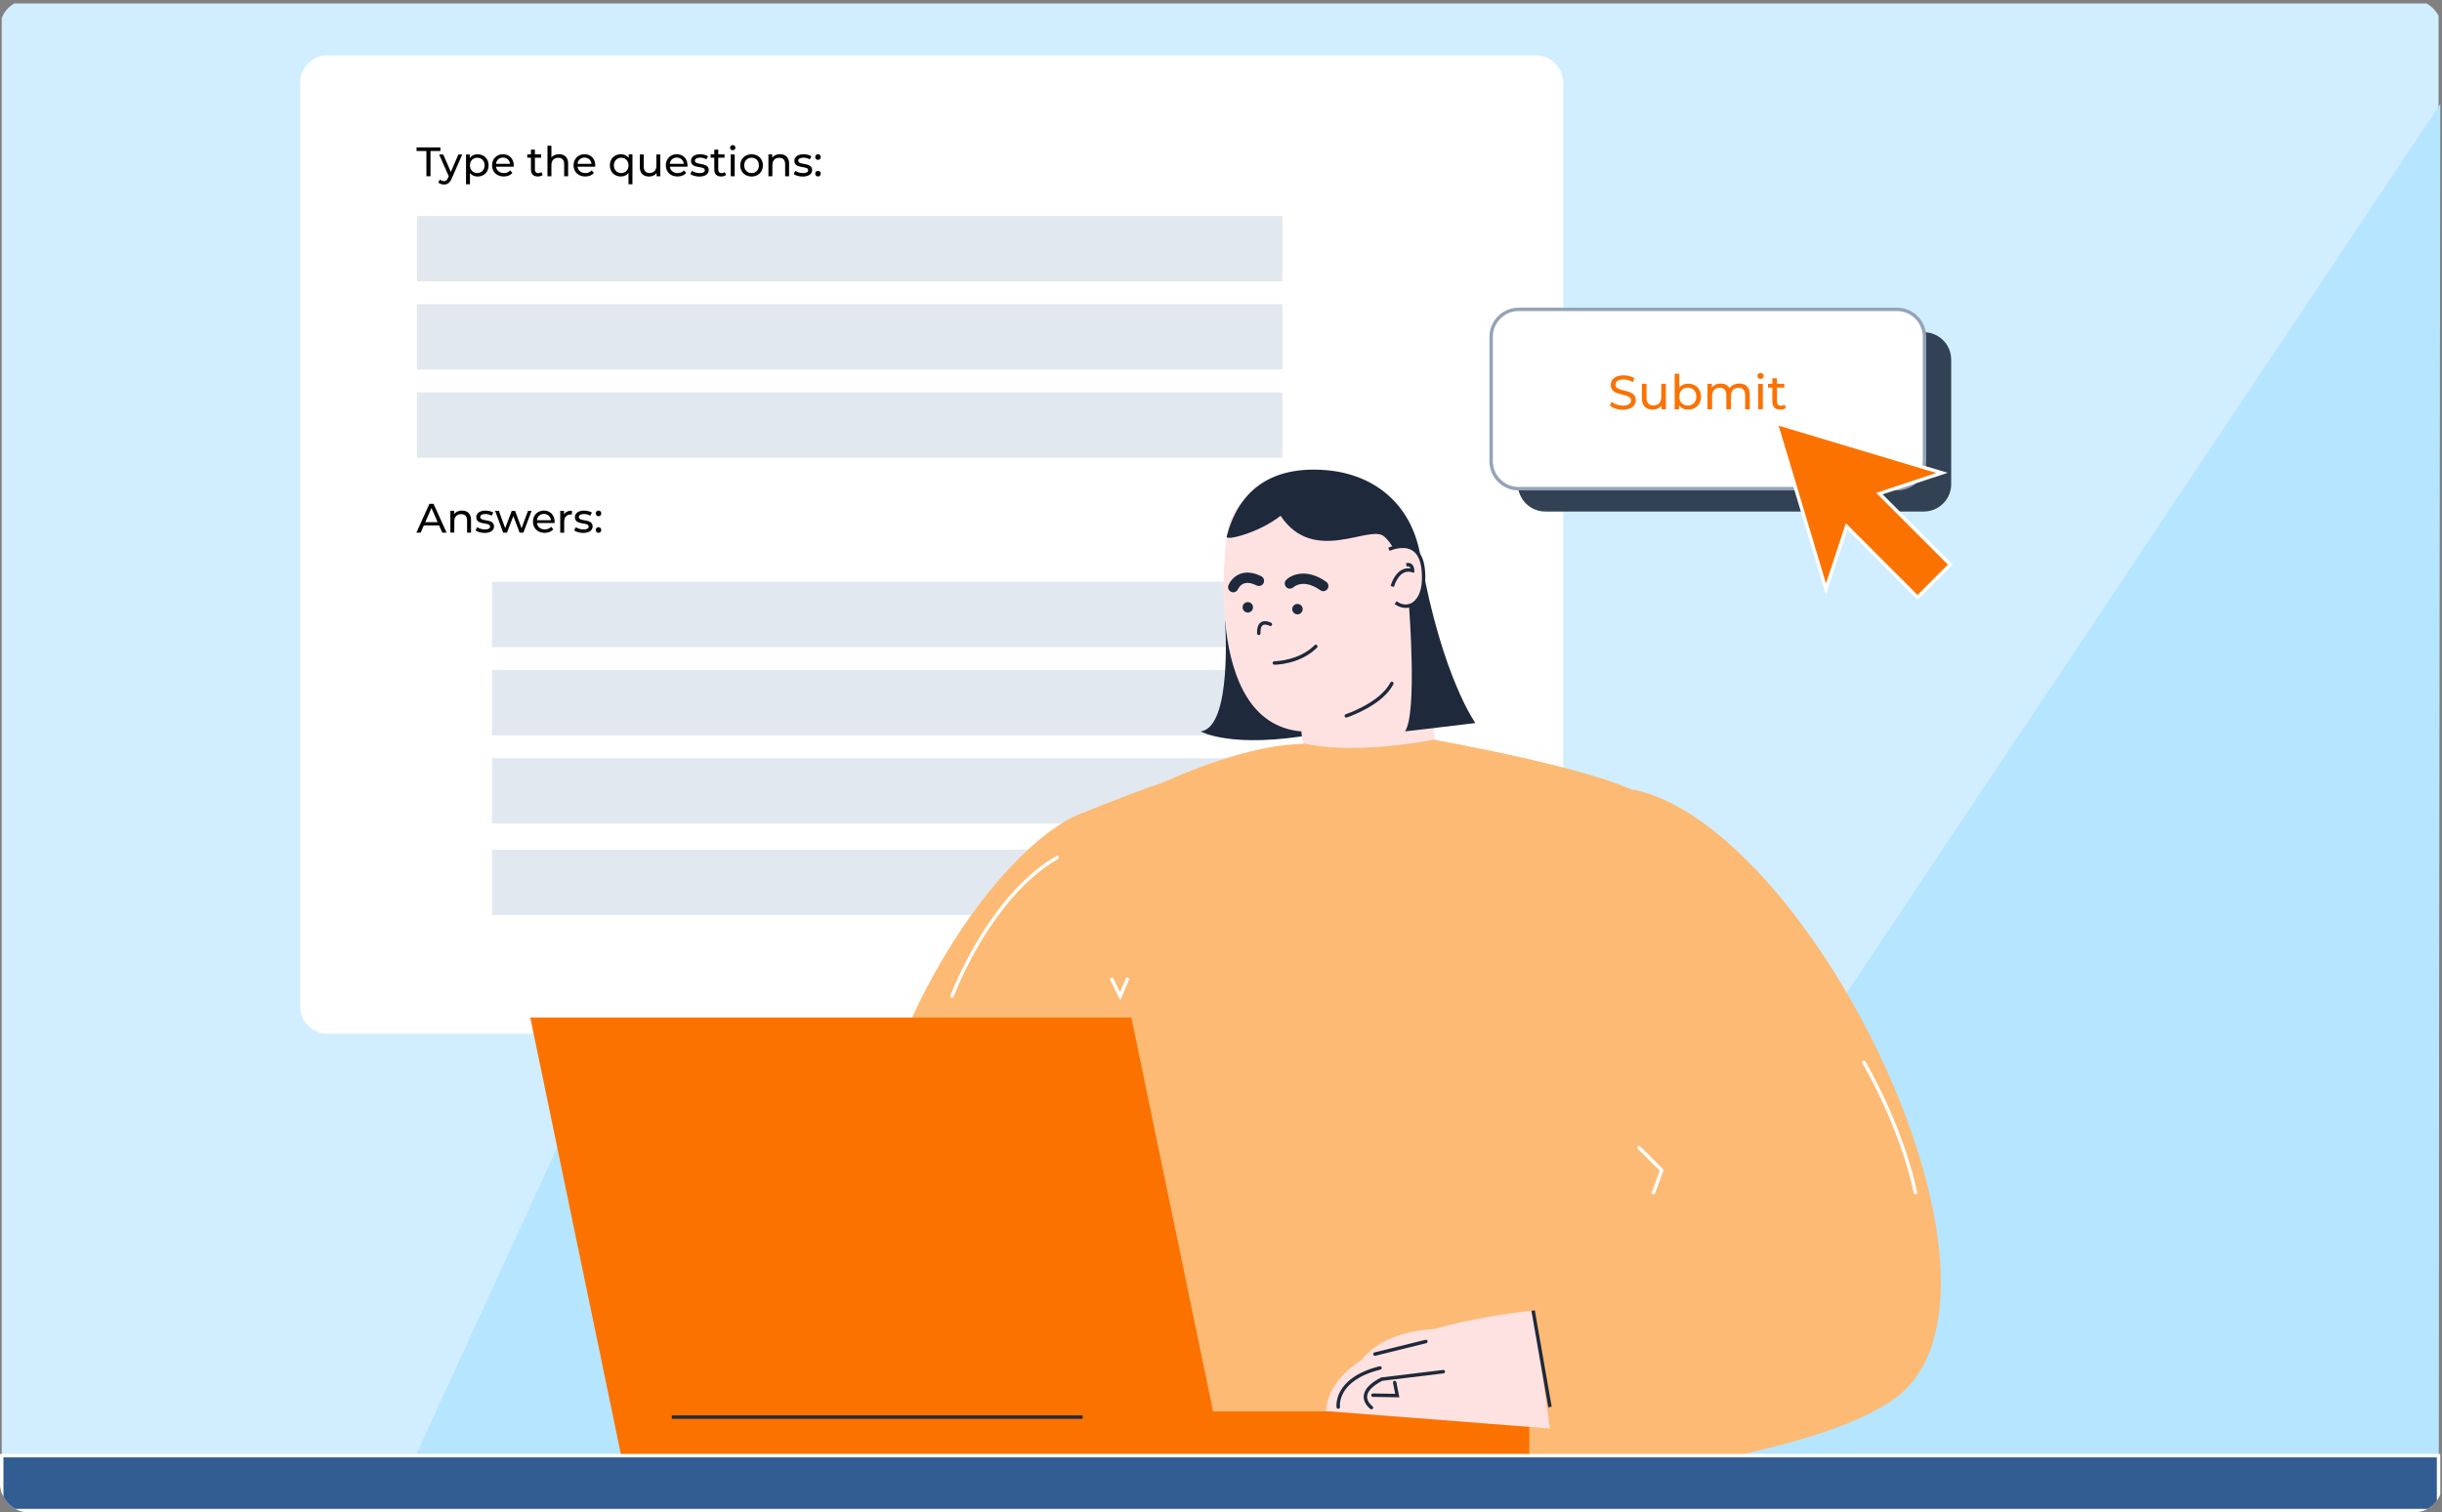 <svg width="704" height="436" viewBox="0 0 704 436" fill="none" xmlns="http://www.w3.org/2000/svg">
<rect x="0" y="0" width="704" height="436" fill="#808080" stroke="none"/>
<g clip-path="url(#clip0_301_102)">
<path d="M703.011 0.99H0.495V435.505H703.011V0.99Z" fill="#D0EEFF"/>
<path d="M703.505 30L443 420.064L703.011 419.669L703.505 30Z" fill="#B6E5FF"/>
<path d="M442.743 15.945H94.454C90.082 15.945 86.538 19.491 86.538 23.864V290.116C86.538 294.489 90.082 298.034 94.454 298.034H442.743C447.115 298.034 450.659 294.489 450.659 290.116V23.864C450.659 19.491 447.115 15.945 442.743 15.945Z" fill="white"/>
<path d="M369.682 62.267H120.209V81.103H369.682V62.267Z" fill="#E2E8F0"/>
<path d="M369.682 87.695H120.209V106.53H369.682V87.695Z" fill="#E2E8F0"/>
<path d="M369.682 113.122H120.209V131.958H369.682V113.122Z" fill="#E2E8F0"/>
<path d="M391.331 167.739H141.859V186.574H391.331V167.739Z" fill="#E2E8F0"/>
<path d="M391.331 193.166H141.859V212.002H391.331V193.166Z" fill="#E2E8F0"/>
<path d="M391.331 218.594H141.859V237.429H391.331V218.594Z" fill="#E2E8F0"/>
<path d="M391.331 244.962H141.859V263.797H391.331V244.962Z" fill="#E2E8F0"/>
<path d="M122.94 43.541H120.091V42.511H126.958V43.541H124.108V50.816H122.93V43.541H122.94Z" fill="black"/>
<path d="M133.27 44.53L130.223 51.449C129.669 52.775 128.946 53.191 127.977 53.191C127.373 53.191 126.75 52.993 126.364 52.607L126.849 51.756C127.155 52.053 127.551 52.221 127.977 52.221C128.521 52.221 128.867 51.974 129.174 51.251L129.372 50.816L126.591 44.54H127.779L129.975 49.568L132.142 44.54H133.26L133.27 44.53Z" fill="black"/>
<path d="M140.859 47.678C140.859 49.618 139.514 50.895 137.683 50.895C136.793 50.895 136.011 50.548 135.487 49.875V53.132H134.349V44.54H135.437V45.54C135.952 44.837 136.753 44.481 137.683 44.481C139.524 44.481 140.859 45.758 140.859 47.688V47.678ZM139.712 47.678C139.712 46.352 138.801 45.471 137.584 45.471C136.367 45.471 135.477 46.352 135.477 47.678C135.477 49.004 136.387 49.895 137.584 49.895C138.782 49.895 139.712 49.014 139.712 47.678Z" fill="black"/>
<path d="M148.102 48.054H142.997C143.135 49.163 144.026 49.895 145.272 49.895C146.005 49.895 146.628 49.648 147.083 49.133L147.716 49.865C147.142 50.529 146.282 50.885 145.233 50.885C143.204 50.885 141.849 49.539 141.849 47.668C141.849 45.797 143.195 44.461 145.005 44.461C146.816 44.461 148.112 45.768 148.112 47.698C148.112 47.797 148.102 47.935 148.092 48.044L148.102 48.054ZM142.997 47.233H147.034C146.915 46.173 146.123 45.431 145.015 45.431C143.907 45.431 143.115 46.163 142.997 47.233Z" fill="black"/>
<path d="M156.434 50.449C156.087 50.746 155.563 50.885 155.058 50.885C153.792 50.885 153.069 50.182 153.069 48.915V45.461H152.001V44.52H153.069V43.145H154.207V44.52H156.008V45.461H154.207V48.866C154.207 49.539 154.563 49.925 155.197 49.925C155.533 49.925 155.85 49.816 156.087 49.628L156.443 50.449H156.434Z" fill="black"/>
<path d="M163.785 47.203V50.825H162.647V47.331C162.647 46.094 162.034 45.49 160.955 45.49C159.748 45.49 158.967 46.213 158.967 47.579V50.816H157.829V42.006H158.967V45.411C159.441 44.807 160.223 44.461 161.183 44.461C162.717 44.461 163.795 45.342 163.795 47.193L163.785 47.203Z" fill="black"/>
<path d="M171.602 48.054H166.496C166.635 49.163 167.525 49.895 168.772 49.895C169.504 49.895 170.128 49.648 170.583 49.133L171.216 49.865C170.642 50.529 169.781 50.885 168.732 50.885C166.704 50.885 165.349 49.539 165.349 47.668C165.349 45.797 166.694 44.461 168.505 44.461C170.316 44.461 171.612 45.768 171.612 47.698C171.612 47.797 171.602 47.935 171.592 48.044L171.602 48.054ZM166.496 47.233H170.533C170.415 46.173 169.623 45.431 168.515 45.431C167.407 45.431 166.615 46.163 166.496 47.233Z" fill="black"/>
<path d="M182.328 44.53V53.122H181.19V49.865C180.665 50.538 179.884 50.885 178.993 50.885C177.153 50.885 175.817 49.598 175.817 47.668C175.817 45.738 177.163 44.461 178.993 44.461C179.923 44.461 180.725 44.817 181.239 45.52V44.52H182.328V44.53ZM181.2 47.678C181.2 46.352 180.289 45.471 179.092 45.471C177.895 45.471 176.965 46.352 176.965 47.678C176.965 49.004 177.875 49.895 179.092 49.895C180.309 49.895 181.2 49.014 181.2 47.678Z" fill="black"/>
<path d="M190.362 44.53V50.825H189.284V49.875C188.818 50.529 188.037 50.895 187.146 50.895C185.524 50.895 184.445 50.004 184.445 48.153V44.53H185.583V48.024C185.583 49.262 186.196 49.875 187.275 49.875C188.462 49.875 189.224 49.143 189.224 47.787V44.53H190.362Z" fill="black"/>
<path d="M198.199 48.054H193.093C193.231 49.163 194.122 49.895 195.369 49.895C196.101 49.895 196.724 49.648 197.179 49.133L197.813 49.865C197.239 50.529 196.378 50.885 195.329 50.885C193.301 50.885 191.945 49.539 191.945 47.668C191.945 45.797 193.291 44.461 195.102 44.461C196.912 44.461 198.208 45.768 198.208 47.698C198.208 47.797 198.199 47.935 198.189 48.044L198.199 48.054ZM193.093 47.233H197.13C197.011 46.173 196.22 45.431 195.111 45.431C194.003 45.431 193.212 46.163 193.093 47.233Z" fill="black"/>
<path d="M199.01 50.152L199.485 49.252C200.019 49.628 200.87 49.905 201.691 49.905C202.75 49.905 203.185 49.588 203.185 49.054C203.185 47.638 199.208 48.866 199.208 46.361C199.208 45.233 200.217 44.471 201.83 44.471C202.651 44.471 203.571 44.689 204.116 45.045L203.631 45.946C203.057 45.58 202.433 45.451 201.82 45.451C200.821 45.451 200.336 45.817 200.336 46.322C200.336 47.807 204.323 46.599 204.323 49.044C204.323 50.182 203.274 50.905 201.602 50.905C200.563 50.905 199.524 50.588 199 50.172L199.01 50.152Z" fill="black"/>
<path d="M209.29 50.449C208.944 50.746 208.42 50.885 207.915 50.885C206.649 50.885 205.926 50.182 205.926 48.915V45.461H204.858V44.52H205.926V43.145H207.064V44.52H208.865V45.461H207.064V48.866C207.064 49.539 207.42 49.925 208.054 49.925C208.39 49.925 208.707 49.816 208.944 49.628L209.3 50.449H209.29Z" fill="black"/>
<path d="M210.468 42.581C210.468 42.165 210.804 41.828 211.24 41.828C211.675 41.828 212.011 42.145 212.011 42.551C212.011 42.976 211.695 43.313 211.24 43.313C210.785 43.313 210.468 42.996 210.468 42.581ZM210.666 44.53H211.804V50.825H210.666V44.53Z" fill="black"/>
<path d="M213.397 47.678C213.397 45.807 214.782 44.471 216.672 44.471C218.562 44.471 219.937 45.797 219.937 47.678C219.937 49.559 218.562 50.895 216.672 50.895C214.782 50.895 213.397 49.549 213.397 47.678ZM218.789 47.678C218.789 46.342 217.889 45.471 216.672 45.471C215.455 45.471 214.545 46.342 214.545 47.678C214.545 49.014 215.455 49.895 216.672 49.895C217.889 49.895 218.789 49.014 218.789 47.678Z" fill="black"/>
<path d="M227.487 47.203V50.825H226.349V47.331C226.349 46.094 225.735 45.49 224.657 45.49C223.45 45.49 222.668 46.213 222.668 47.579V50.816H221.53V44.52H222.618V45.471C223.083 44.827 223.885 44.461 224.884 44.461C226.418 44.461 227.496 45.342 227.496 47.193L227.487 47.203Z" fill="black"/>
<path d="M228.812 50.152L229.287 49.252C229.822 49.628 230.673 49.905 231.494 49.905C232.553 49.905 232.988 49.588 232.988 49.054C232.988 47.638 229.01 48.866 229.01 46.361C229.01 45.233 230.02 44.471 231.632 44.471C232.454 44.471 233.374 44.689 233.918 45.045L233.433 45.946C232.859 45.58 232.236 45.451 231.622 45.451C230.623 45.451 230.138 45.817 230.138 46.322C230.138 47.807 234.126 46.599 234.126 49.044C234.126 50.182 233.077 50.905 231.405 50.905C230.366 50.905 229.327 50.588 228.802 50.172L228.812 50.152Z" fill="black"/>
<path d="M235.016 45.273C235.016 44.798 235.382 44.461 235.828 44.461C236.273 44.461 236.609 44.788 236.609 45.273C236.609 45.758 236.253 46.094 235.828 46.094C235.402 46.094 235.016 45.748 235.016 45.273ZM235.016 50.063C235.016 49.588 235.382 49.252 235.828 49.252C236.273 49.252 236.609 49.588 236.609 50.063C236.609 50.538 236.253 50.885 235.828 50.885C235.402 50.885 235.016 50.538 235.016 50.063Z" fill="black"/>
<path d="M126.591 151.486H122.178L121.268 153.565H120.041L123.801 145.251H124.979L128.748 153.565H127.502L126.591 151.486ZM126.176 150.536L124.385 146.468L122.594 150.536H126.176Z" fill="black"/>
<path d="M135.793 149.942V153.565H134.655V150.071C134.655 148.834 134.042 148.23 132.963 148.23C131.756 148.23 130.975 148.953 130.975 150.319V153.555H129.837V147.26H130.925V148.21C131.39 147.567 132.192 147.201 133.191 147.201C134.725 147.201 135.803 148.082 135.803 149.933L135.793 149.942Z" fill="black"/>
<path d="M137.109 152.892L137.584 151.991C138.119 152.367 138.969 152.645 139.791 152.645C140.849 152.645 141.285 152.328 141.285 151.793C141.285 150.378 137.307 151.605 137.307 149.101C137.307 147.973 138.316 147.211 139.929 147.211C140.75 147.211 141.671 147.428 142.215 147.785L141.73 148.685C141.156 148.319 140.533 148.191 139.919 148.191C138.92 148.191 138.435 148.557 138.435 149.062C138.435 150.546 142.423 149.339 142.423 151.783C142.423 152.922 141.374 153.644 139.702 153.644C138.663 153.644 137.624 153.327 137.099 152.912L137.109 152.892Z" fill="black"/>
<path d="M153.247 147.27L150.892 153.565H149.804L147.993 148.794L146.153 153.565H145.064L142.729 147.27H143.808L145.638 152.278L147.538 147.27H148.498L150.358 152.298L152.228 147.27H153.247Z" fill="black"/>
<path d="M159.897 150.794H154.791C154.929 151.902 155.82 152.635 157.067 152.635C157.799 152.635 158.422 152.387 158.877 151.873L159.511 152.605C158.937 153.268 158.076 153.624 157.027 153.624C154.999 153.624 153.643 152.278 153.643 150.408C153.643 148.537 154.989 147.201 156.8 147.201C158.61 147.201 159.906 148.507 159.906 150.437C159.906 150.536 159.897 150.675 159.887 150.784L159.897 150.794ZM154.791 149.972H158.828C158.709 148.913 157.918 148.171 156.809 148.171C155.701 148.171 154.91 148.903 154.791 149.972Z" fill="black"/>
<path d="M164.883 147.211V148.319C164.785 148.309 164.705 148.309 164.626 148.309C163.399 148.309 162.647 149.062 162.647 150.437V153.575H161.509V147.28H162.598V148.339C163.003 147.607 163.785 147.221 164.893 147.221L164.883 147.211Z" fill="black"/>
<path d="M165.537 152.892L166.011 151.991C166.546 152.367 167.397 152.645 168.218 152.645C169.277 152.645 169.712 152.328 169.712 151.793C169.712 150.378 165.734 151.605 165.734 149.101C165.734 147.973 166.744 147.211 168.356 147.211C169.178 147.211 170.098 147.428 170.642 147.785L170.157 148.685C169.583 148.319 168.96 148.191 168.347 148.191C167.347 148.191 166.862 148.557 166.862 149.062C166.862 150.546 170.85 149.339 170.85 151.783C170.85 152.922 169.801 153.644 168.129 153.644C167.09 153.644 166.051 153.327 165.527 152.912L165.537 152.892Z" fill="black"/>
<path d="M171.74 148.012C171.74 147.537 172.106 147.201 172.552 147.201C172.997 147.201 173.333 147.527 173.333 148.012C173.333 148.497 172.977 148.834 172.552 148.834C172.126 148.834 171.74 148.487 171.74 148.012ZM171.74 152.803C171.74 152.328 172.106 151.991 172.552 151.991C172.997 151.991 173.333 152.328 173.333 152.803C173.333 153.278 172.977 153.624 172.552 153.624C172.126 153.624 171.74 153.278 171.74 152.803Z" fill="black"/>
<path d="M554.592 95.772H445.494C441.122 95.772 437.578 99.317 437.578 103.69V139.56C437.578 143.933 441.122 147.478 445.494 147.478H554.592C558.963 147.478 562.507 143.933 562.507 139.56V103.69C562.507 99.317 558.963 95.772 554.592 95.772Z" fill="#334155"/>
<path d="M546.894 89.189H437.796C433.424 89.189 429.88 92.735 429.88 97.108V132.978C429.88 137.351 433.424 140.896 437.796 140.896H546.894C551.265 140.896 554.809 137.351 554.809 132.978V97.108C554.809 92.735 551.265 89.189 546.894 89.189Z" fill="white"/>
<path d="M546.894 141.391H437.796C433.155 141.391 429.386 137.62 429.386 132.978V97.118C429.386 92.475 433.155 88.704 437.796 88.704H546.894C551.534 88.704 555.304 92.475 555.304 97.118V132.978C555.304 137.62 551.534 141.391 546.894 141.391ZM437.796 89.684C433.7 89.684 430.375 93.02 430.375 97.108V132.968C430.375 137.065 433.71 140.391 437.796 140.391H546.894C550.99 140.391 554.315 137.055 554.315 132.968V97.108C554.315 93.01 550.98 89.684 546.894 89.684H437.796Z" fill="#94A3B8"/>
<path d="M464.116 116.903L464.63 115.825C465.352 116.478 466.579 116.943 467.836 116.943C469.518 116.943 470.23 116.29 470.23 115.448C470.23 113.083 464.353 114.577 464.353 110.975C464.353 109.48 465.521 108.203 468.064 108.203C469.201 108.203 470.379 108.51 471.18 109.064L470.725 110.173C469.884 109.629 468.924 109.381 468.064 109.381C466.411 109.381 465.709 110.074 465.709 110.915C465.709 113.291 471.586 111.806 471.586 115.369C471.586 116.854 470.399 118.131 467.826 118.131C466.342 118.131 464.887 117.636 464.116 116.913V116.903Z" fill="#FB7200"/>
<path d="M480.254 110.668V118.012H478.997V116.903C478.453 117.666 477.543 118.091 476.504 118.091C474.604 118.091 473.347 117.052 473.347 114.884V110.658H474.673V114.736C474.673 116.181 475.395 116.903 476.652 116.903C478.037 116.903 478.928 116.042 478.928 114.459V110.658H480.254V110.668Z" fill="#FB7200"/>
<path d="M490.396 114.34C490.396 116.587 488.832 118.101 486.685 118.101C485.607 118.101 484.667 117.685 484.063 116.854V118.022H482.787V107.738H484.113V111.786C484.726 110.994 485.636 110.608 486.675 110.608C488.822 110.608 490.386 112.103 490.386 114.35L490.396 114.34ZM489.05 114.34C489.05 112.776 487.981 111.757 486.566 111.757C485.152 111.757 484.103 112.766 484.103 114.34C484.103 115.914 485.171 116.933 486.566 116.933C487.962 116.933 489.05 115.904 489.05 114.34Z" fill="#FB7200"/>
<path d="M504.436 113.786V118.012H503.11V113.934C503.11 112.489 502.417 111.786 501.21 111.786C499.884 111.786 499.004 112.628 499.004 114.221V118.002H497.678V113.924C497.678 112.479 496.985 111.776 495.778 111.776C494.452 111.776 493.572 112.618 493.572 114.211V117.992H492.246V110.648H493.522V111.747C494.047 110.994 494.947 110.579 496.055 110.579C497.163 110.579 498.123 111.024 498.608 111.935C499.162 111.103 500.191 110.579 501.438 110.579C503.229 110.579 504.446 111.608 504.446 113.766L504.436 113.786Z" fill="#FB7200"/>
<path d="M506.643 108.391C506.643 107.906 507.029 107.52 507.543 107.52C508.058 107.52 508.443 107.896 508.443 108.362C508.443 108.856 508.067 109.252 507.543 109.252C507.019 109.252 506.643 108.876 506.643 108.391ZM506.88 110.668H508.206V118.012H506.88V110.668Z" fill="#FB7200"/>
<path d="M514.875 117.586C514.469 117.933 513.866 118.101 513.272 118.101C511.788 118.101 510.947 117.28 510.947 115.795V111.757H509.7V110.658H510.947V109.054H512.273V110.658H514.38V111.757H512.273V115.735C512.273 116.527 512.688 116.973 513.42 116.973C513.806 116.973 514.182 116.844 514.459 116.626L514.875 117.586Z" fill="#FB7200"/>
<path d="M552.801 172.222L532.359 151.774L526.382 169.827L512.035 121.981L559.856 136.343L541.808 142.321L562.25 162.77L552.801 172.222Z" fill="#FB7200"/>
<path d="M552.801 172.925L532.576 152.684L526.353 171.47L511.293 121.239L561.508 136.303L542.728 142.529L562.953 162.77L552.811 172.915L552.801 172.925ZM532.141 150.853L552.801 171.52L561.548 162.77L540.888 142.103L558.213 136.363L512.767 122.723L526.402 168.184L532.141 150.853Z" fill="white"/>
<path d="M160.649 330.825L120.041 419.174H209.043L160.649 330.825Z" fill="#B6E5FF"/>
<path d="M353.168 178.923C353.168 178.923 355.394 209.666 346.152 210.864C346.152 210.864 354.84 216.001 379.339 211.646L359.728 181.091L353.178 178.923H353.168Z" fill="#1E293B"/>
<path d="M414.593 221.623L409.082 220.544L376.351 220.425L375.153 210.864C346.053 208.379 353.643 154.674 353.643 154.674C354.949 139.589 374.025 134.066 391.885 139.134C404.708 142.766 409.3 181.22 412.654 205.301C413.97 214.754 414.593 221.623 414.593 221.623Z" fill="#FEE2E2"/>
<path d="M374.045 177.122C374.876 177.122 375.549 176.448 375.549 175.617C375.549 174.787 374.876 174.113 374.045 174.113C373.214 174.113 372.541 174.787 372.541 175.617C372.541 176.448 373.214 177.122 374.045 177.122Z" fill="#1E293B"/>
<path d="M359.728 176.597C360.558 176.597 361.232 175.924 361.232 175.093C361.232 174.262 360.558 173.588 359.728 173.588C358.897 173.588 358.224 174.262 358.224 175.093C358.224 175.924 358.897 176.597 359.728 176.597Z" fill="#1E293B"/>
<path d="M355.523 170.767C355.344 170.767 355.156 170.738 354.978 170.659C354.226 170.362 353.85 169.51 354.137 168.758C354.226 168.521 355.097 166.403 357.442 165.482C359.233 164.779 361.291 164.997 363.587 166.116C364.319 166.472 364.626 167.363 364.269 168.105C363.903 168.847 363.023 169.144 362.281 168.788C360.786 168.055 359.53 167.877 358.56 168.244C357.403 168.689 356.918 169.837 356.908 169.847C356.67 170.421 356.116 170.777 355.523 170.777V170.767Z" fill="#1E293B"/>
<path d="M381.496 170.451C381.199 170.451 380.902 170.362 380.635 170.174C375.757 166.699 373.006 169.194 372.887 169.303C372.294 169.857 371.364 169.847 370.8 169.263C370.236 168.679 370.236 167.759 370.8 167.184C372.343 165.64 376.756 163.76 382.347 167.749C383.02 168.224 383.168 169.154 382.693 169.817C382.406 170.223 381.951 170.441 381.486 170.441L381.496 170.451Z" fill="#1E293B"/>
<path d="M362.894 183.1C362.627 183.1 362.409 182.892 362.399 182.625C362.33 180.992 362.716 179.903 363.537 179.389C364.764 178.626 366.407 179.517 366.476 179.557C366.713 179.685 366.802 179.992 366.674 180.23C366.545 180.467 366.238 180.556 366.001 180.428C365.664 180.25 364.665 179.854 364.062 180.24C363.438 180.626 363.359 181.734 363.389 182.586C363.399 182.863 363.191 183.09 362.914 183.1H362.894Z" fill="#1E293B"/>
<path d="M404.135 174.331C404.135 174.331 405.856 160.8 399.049 154.674C394.972 151.002 378.735 163.037 369.177 148.695C363.201 153.476 353.276 156.089 353.643 154.674C356.878 141.985 365.872 134.175 382.327 135.551C396.664 136.749 407.42 145.865 409.626 161.137C411.823 176.409 408.508 169.58 408.508 169.58L404.145 174.341L404.135 174.331Z" fill="#1E293B"/>
<path d="M388.115 206.875C387.907 206.875 387.71 206.746 387.65 206.538C387.561 206.281 387.71 206.004 387.967 205.915C388.066 205.885 397.832 202.599 400.82 196.809C400.949 196.561 401.245 196.472 401.483 196.591C401.73 196.72 401.819 197.017 401.701 197.254C398.534 203.411 388.699 206.707 388.284 206.845C388.234 206.865 388.185 206.875 388.125 206.875H388.115Z" fill="#1E293B"/>
<path d="M413.396 213.249C413.396 213.249 465.343 222.484 474.347 229.986C483.351 237.489 484.954 411.186 485.33 429.566C454.953 431.447 346.805 429.566 324.048 429.566C316.657 429.566 315.914 235.113 328.55 228.789C340.502 222.81 360.816 214.447 376.351 214.447C391.727 217.663 413.396 213.249 413.396 213.249Z" fill="#FDBA74"/>
<path d="M470.755 227.601C523.335 238.36 589.717 376.108 544.539 404.357C532.537 411.859 515.854 417.511 464.472 427.072L453.716 374.475L479.126 353.135L470.765 227.611L470.755 227.601Z" fill="#FDBA74"/>
<path d="M337.791 225.027C337.791 225.027 337.188 224.315 311.502 234.589C287.596 244.15 246.088 301.429 246.088 367.457C246.088 404.218 310.314 429.448 310.314 429.448L330.836 372.891C330.836 372.891 322.188 343.396 323.098 335.24C323.998 327.084 319.585 317.374 319.585 317.374L337.801 225.037L337.791 225.027Z" fill="#FDBA74"/>
<path d="M476.662 344.336C476.603 344.336 476.543 344.336 476.494 344.306C476.236 344.207 476.108 343.93 476.207 343.673L478.483 337.536L472.13 331.182C471.932 330.984 471.932 330.677 472.13 330.479C472.328 330.281 472.635 330.281 472.833 330.479L479.63 337.279L477.127 344.009C477.048 344.207 476.86 344.336 476.662 344.336Z" fill="white"/>
<path d="M313.401 337.833C313.401 337.833 313.362 337.833 313.342 337.833L300.687 336.388C300.419 336.358 300.222 336.111 300.251 335.844C300.281 335.567 300.528 335.379 300.795 335.408L313.451 336.853C313.718 336.883 313.916 337.13 313.886 337.398C313.856 337.645 313.639 337.833 313.391 337.833H313.401Z" fill="#1E293B"/>
<path d="M312.105 333.686C312.016 333.686 311.917 333.656 311.838 333.607L304.506 328.856C304.278 328.707 304.209 328.401 304.358 328.173C304.506 327.945 304.813 327.886 305.04 328.024L312.372 332.775C312.6 332.924 312.669 333.231 312.521 333.458C312.422 333.607 312.263 333.686 312.105 333.686Z" fill="#1E293B"/>
<path d="M274.456 287.691C274.397 287.691 274.337 287.691 274.288 287.661C274.031 287.572 273.902 287.285 273.991 287.028C274.1 286.741 284.717 258.205 304.526 246.803C304.763 246.664 305.06 246.743 305.199 246.981C305.337 247.218 305.248 247.515 305.02 247.654C285.528 258.868 275.03 287.077 274.921 287.364C274.852 287.562 274.654 287.691 274.456 287.691Z" fill="white"/>
<path d="M552.217 344.336C551.989 344.336 551.782 344.178 551.732 343.95C547.527 324.392 537.049 306.764 536.94 306.586C536.801 306.348 536.87 306.051 537.108 305.903C537.336 305.764 537.642 305.833 537.791 306.071C537.9 306.249 548.457 324.016 552.702 343.732C552.761 344 552.593 344.267 552.326 344.316C552.286 344.316 552.257 344.326 552.217 344.326V344.336Z" fill="white"/>
<path d="M367.386 191.632C367.109 191.632 366.891 191.414 366.891 191.137C366.891 190.86 367.109 190.642 367.386 190.642C367.455 190.642 374.411 190.583 378.983 186.01C379.18 185.812 379.487 185.812 379.685 186.01C379.883 186.208 379.883 186.515 379.685 186.713C374.817 191.583 367.683 191.642 367.386 191.642V191.632Z" fill="#1E293B"/>
<path d="M406.222 174.994C406.222 174.994 408.617 206.073 405.025 210.854C405.025 210.854 415.781 209.656 425.339 208.458C425.339 208.458 415.781 195.304 409.616 161.127C409.616 161.127 409.616 171.193 406.222 174.984V174.994Z" fill="#1E293B"/>
<path d="M400.424 158.375C400.424 158.375 409.25 154.169 410.299 164.126C411.348 174.083 405.827 176.429 402.344 173.737" fill="#FEE2E2"/>
<path d="M405.223 175.261C404.125 175.261 403.016 174.875 402.047 174.123L402.65 173.341C404.006 174.39 405.619 174.568 406.974 173.816C408.063 173.212 410.526 171.055 409.804 164.176C409.507 161.374 408.557 159.494 406.964 158.603C404.303 157.108 400.671 158.811 400.632 158.821L400.206 157.93C400.375 157.851 404.332 156 407.439 157.742C409.329 158.801 410.447 160.929 410.784 164.077C411.338 169.332 410.121 173.192 407.449 174.687C406.747 175.073 405.985 175.271 405.213 175.271L405.223 175.261Z" fill="#1E293B"/>
<path d="M401.384 169.075C401.384 169.075 402.858 163.206 407.232 164.502C407.232 164.502 407.281 162.384 405.441 162.839" fill="#FEE2E2"/>
<path d="M401.859 169.204L400.899 168.966C400.929 168.828 401.75 165.65 404.016 164.364C404.817 163.908 405.698 163.74 406.638 163.879C406.579 163.7 406.489 163.522 406.351 163.413C406.282 163.364 406.084 163.206 405.559 163.334L405.322 162.374C406.153 162.166 406.677 162.404 406.974 162.641C407.736 163.255 407.726 164.393 407.726 164.522L407.706 165.165L407.093 164.987C406.133 164.7 405.282 164.779 404.511 165.225C402.621 166.304 401.869 169.184 401.869 169.214L401.859 169.204Z" fill="#1E293B"/>
<path d="M349.714 406.92L326.155 293.352H152.871L179.161 420.064H323.761H352.445H440.883V406.92H349.714Z" fill="#FB7200"/>
<path d="M312.105 408.068H193.677V409.058H312.105V408.068Z" fill="#1E293B"/>
<path d="M703.011 419.669H0.495V435.505H703.011V419.669Z" fill="#315D93"/>
<path d="M703.505 436H0V419.174H703.505V436ZM0.989 435.01H702.516V420.163H0.989V435.01Z" fill="white"/>
<path d="M441.971 377.86C441.971 377.86 383.831 382.977 382.258 406.821L446.84 411.839L441.971 377.86Z" fill="#FEE2E2"/>
<path d="M395.378 406.306C395.279 406.306 395.18 406.277 395.091 406.217C395.002 406.158 392.983 404.693 393.142 402.466C393.28 400.566 394.942 398.784 398.109 397.161L398.277 397.111L416.028 394.964C416.295 394.924 416.542 395.122 416.582 395.399C416.622 395.676 416.424 395.914 416.147 395.953L398.485 398.091C395.744 399.517 394.24 401.051 394.131 402.545C394.012 404.218 395.645 405.406 395.665 405.426C395.882 405.584 395.942 405.891 395.784 406.118C395.685 406.257 395.536 406.326 395.378 406.326V406.306Z" fill="#1E293B"/>
<path d="M385.8 406.168C385.553 406.168 385.345 405.99 385.315 405.742C385.305 405.653 385.018 403.545 386.443 401.011C387.729 398.725 390.727 395.637 397.703 393.904C397.97 393.835 398.237 394.003 398.307 394.261C398.376 394.528 398.208 394.795 397.95 394.865C385.424 397.982 386.265 405.297 386.305 405.604C386.344 405.871 386.156 406.128 385.879 406.158C385.859 406.158 385.83 406.158 385.81 406.158L385.8 406.168Z" fill="#1E293B"/>
<path d="M403.422 402.852L395.783 402.733C395.506 402.733 395.289 402.506 395.299 402.229C395.299 401.961 395.526 401.744 395.793 401.744L402.215 401.843L401.582 398.685C401.532 398.418 401.7 398.161 401.968 398.101C402.235 398.052 402.492 398.22 402.551 398.487L403.422 402.842V402.852Z" fill="#1E293B"/>
<path d="M426.308 383.848C426.308 383.848 400.147 378.731 390.876 394.419L426.308 383.848Z" fill="#FEE2E2"/>
<path d="M396.367 390.886C396.15 390.886 395.942 390.737 395.882 390.51C395.813 390.242 395.981 389.975 396.249 389.906L410.942 386.273C411.209 386.204 411.476 386.372 411.546 386.639C411.615 386.907 411.447 387.174 411.179 387.243L396.486 390.876C396.486 390.876 396.407 390.886 396.367 390.886Z" fill="#1E293B"/>
<path d="M442.467 377.749L441.492 377.92L446.358 405.725L447.333 405.555L442.467 377.749Z" fill="#1E293B"/>
<path d="M322.969 288.374L319.882 282.188L320.773 281.742L322.9 286.018L324.711 281.772L325.621 282.158L322.969 288.374Z" fill="white"/>
</g>
<defs>
<clipPath id="clip0_301_102">
<rect width="704" height="436" rx="8" fill="white"/>
</clipPath>
</defs>
</svg>

